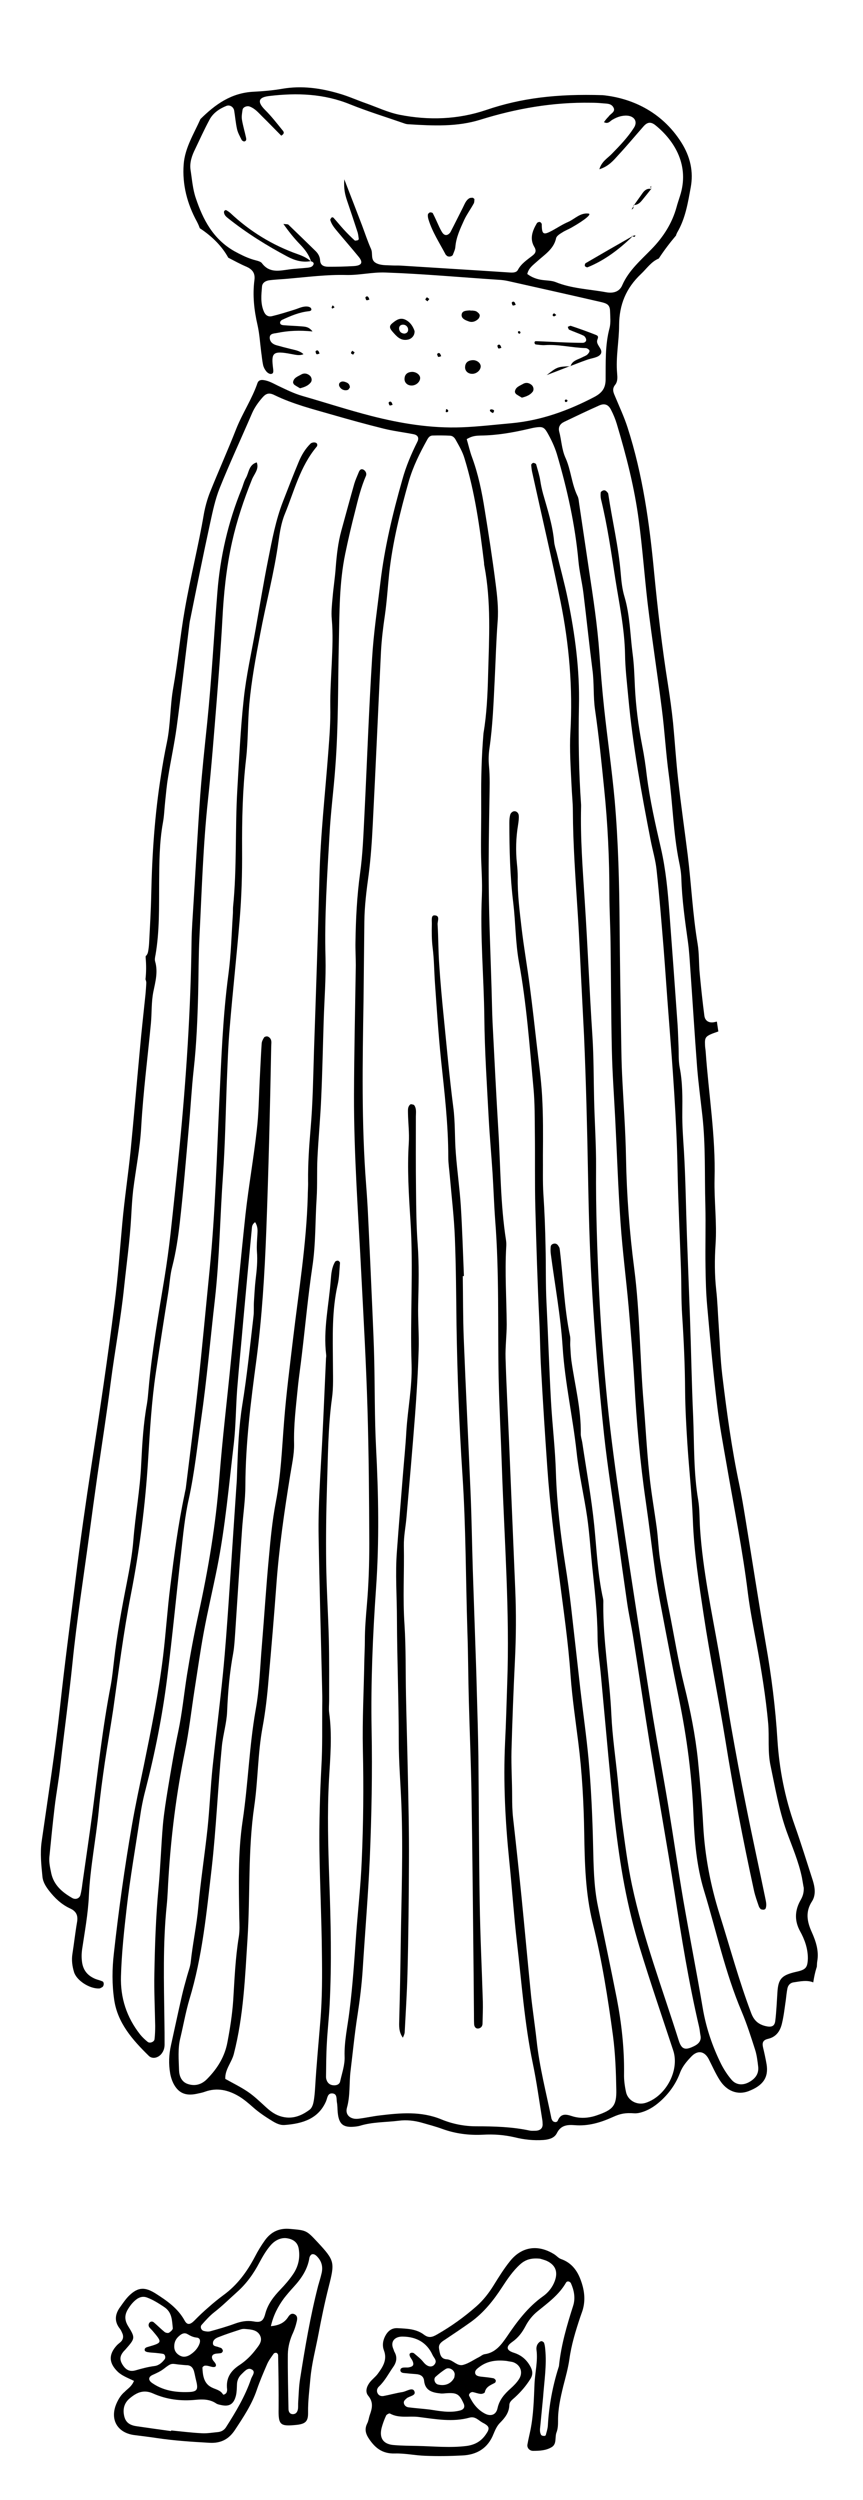 <svg version="1.1" id="Layer_1"
    xmlns="http://www.w3.org/2000/svg"
    xmlns:xlink="http://www.w3.org/1999/xlink" x="0px" y="0px" viewBox="0 0 52.44 151.82" style="enable-background:new 0 0 52.44 151.82;" xml:space="preserve">
    <g>
        <g>
            <path class="st3 color-main-fill" d="M8.14,144.59c-0.37-0.18-0.71-0.3-0.98-0.55c-0.55-0.53-0.58-1.05-0.05-1.62c0.07-0.07,0.15-0.13,0.22-0.19
                                                    c0.16-0.15,0.19-0.34,0.1-0.54c-0.04-0.09-0.08-0.18-0.14-0.26c-0.37-0.46-0.3-0.91,0.03-1.35c0.17-0.24,0.34-0.49,0.55-0.69
                                                    c0.53-0.5,0.94-0.51,1.58-0.11c0.69,0.44,1.36,0.9,1.77,1.65c0.16,0.29,0.34,0.25,0.6-0.01c0.27-0.28,0.56-0.55,0.85-0.8
                                                    c0.29-0.26,0.6-0.51,0.91-0.74c0.84-0.61,1.43-1.42,1.91-2.33c0.18-0.35,0.38-0.68,0.61-1c0.37-0.51,0.86-0.75,1.52-0.69
                                                    c0.99,0.09,0.99,0.07,1.68,0.81c1.05,1.13,1.05,1.22,0.67,2.72c-0.24,0.95-0.44,1.91-0.62,2.87c-0.17,0.9-0.41,1.78-0.49,2.7
                                                    c-0.06,0.68-0.15,1.36-0.14,2.05c0.01,0.53-0.15,0.69-0.68,0.75c-1.03,0.11-1.13,0.01-1.11-1c0.01-1.08-0.01-2.16-0.03-3.23
                                                    c0-0.05-0.05-0.13-0.1-0.14c-0.05-0.02-0.15,0.01-0.17,0.05c-0.15,0.21-0.31,0.42-0.41,0.66c-0.22,0.51-0.44,1.02-0.62,1.55
                                                    c-0.3,0.88-0.81,1.64-1.31,2.4c-0.37,0.57-0.85,0.84-1.56,0.8c-1.08-0.06-2.15-0.13-3.22-0.29c-0.45-0.07-0.91-0.12-1.36-0.18
                                                    c-1.03-0.14-1.49-0.96-1.07-1.92c0.12-0.27,0.27-0.52,0.5-0.71C7.76,145.06,8,144.94,8.14,144.59z M10.4,147.64
                                                    c0-0.01,0-0.02,0-0.04c0.62,0.06,1.24,0.14,1.86,0.17c0.32,0.02,0.65-0.04,0.98-0.07c0.21-0.02,0.38-0.12,0.49-0.29
                                                    c0.6-0.94,1.17-1.89,1.53-2.95c0.06-0.18,0.32-0.45,0-0.58c-0.22-0.1-0.41,0.14-0.58,0.3c-0.17,0.16-0.27,0.37-0.28,0.61
                                                    c-0.01,0.23-0.01,0.46-0.06,0.68c-0.13,0.54-0.41,0.71-0.94,0.58c-0.09-0.02-0.2-0.04-0.28-0.1c-0.38-0.25-0.8-0.25-1.23-0.21
                                                    c-0.9,0.09-1.78-0.02-2.6-0.39c-0.59-0.26-1.02-0.03-1.43,0.32c-0.32,0.28-0.41,0.65-0.31,1.07c0.1,0.43,0.41,0.56,0.79,0.61
                                                    C9.04,147.45,9.72,147.55,10.4,147.64z M17.37,135.92c-0.3-0.02-0.64,0.11-0.92,0.43c-0.28,0.32-0.49,0.69-0.69,1.06
                                                    c-0.35,0.67-0.78,1.27-1.35,1.78c-0.46,0.41-0.9,0.85-1.39,1.23c-0.28,0.22-0.52,0.49-0.76,0.76c-0.12,0.12-0.04,0.34,0.13,0.38
                                                    c0.12,0.03,0.26,0.05,0.38,0.02c0.5-0.14,1-0.28,1.49-0.46c0.38-0.14,0.75-0.21,1.15-0.14c0.43,0.08,0.59-0.01,0.71-0.47
                                                    c0.16-0.6,0.51-1.04,0.92-1.47c0.27-0.28,0.53-0.58,0.75-0.9c0.33-0.47,0.46-1.01,0.36-1.58
                                                    C18.09,136.2,17.84,135.97,17.37,135.92z M16.46,141.27c0.49-0.05,0.82-0.2,1.05-0.56c0.09-0.14,0.21-0.26,0.4-0.16
                                                    c0.18,0.1,0.16,0.28,0.12,0.44c-0.05,0.22-0.12,0.44-0.21,0.65c-0.2,0.42-0.32,0.87-0.33,1.33c-0.01,1.11,0.02,2.22,0.04,3.33
                                                    c0,0.17,0.09,0.33,0.3,0.31c0.19-0.02,0.26-0.18,0.28-0.35c0.01-0.13,0-0.26,0.01-0.39c0.03-0.46,0.04-0.92,0.11-1.37
                                                    c0.3-1.91,0.62-3.81,1.1-5.68c0.07-0.25,0.15-0.5,0.21-0.76c0.09-0.37,0.02-0.71-0.25-1c-0.09-0.1-0.2-0.19-0.33-0.16
                                                    c-0.07,0.02-0.15,0.14-0.16,0.22c-0.11,0.71-0.5,1.27-0.97,1.78c-0.2,0.22-0.39,0.44-0.57,0.67
                                                    C16.89,140.07,16.61,140.61,16.46,141.27z M9.44,142.89C9.44,142.9,9.44,142.9,9.44,142.89c-0.16-0.01-0.33-0.02-0.49-0.05
                                                    c-0.06-0.01-0.14-0.05-0.15-0.09c-0.04-0.11,0.04-0.18,0.14-0.21c0.94-0.27,0.94-0.27,0.33-0.99c-0.06-0.07-0.14-0.14-0.2-0.22
                                                    c-0.06-0.09-0.05-0.19,0.01-0.27c0.07-0.09,0.18-0.09,0.26-0.03c0.22,0.19,0.43,0.4,0.66,0.59c0.06,0.05,0.2,0.08,0.26,0.05
                                                    c0.1-0.06,0.25-0.19,0.24-0.28c-0.05-0.48-0.04-0.97-0.53-1.29c-0.33-0.22-0.66-0.43-1.03-0.57c-0.23-0.09-0.45-0.04-0.65,0.11
                                                    c-0.21,0.16-0.37,0.36-0.51,0.59c-0.21,0.34-0.22,0.65-0.01,1.01C8.24,142,8.22,142,7.6,142.71c-0.02,0.02-0.05,0.05-0.07,0.07
                                                    c-0.25,0.29-0.27,0.51-0.1,0.8c0.21,0.35,0.45,0.47,0.81,0.37c0.38-0.11,0.75-0.21,1.14-0.26c0.27-0.03,0.47-0.21,0.63-0.42
                                                    c0.07-0.1,0.02-0.3-0.1-0.32C9.76,142.92,9.6,142.91,9.44,142.89z M12.64,143.68c-0.01,0-0.11-0.03-0.21-0.01
                                                    c-0.05,0.01-0.13,0.08-0.13,0.12c0.02,0.46,0.08,0.94,0.53,1.18c0.25,0.14,0.55,0.16,0.72,0.44c0.03,0.05,0.18-0.03,0.22-0.12
                                                    c0.02-0.06,0.04-0.13,0.03-0.19c-0.08-0.66,0.2-1.11,0.75-1.47c0.38-0.25,0.71-0.57,0.99-0.94c0.2-0.26,0.44-0.53,0.25-0.88
                                                    c-0.18-0.32-0.53-0.34-0.86-0.37c-0.1-0.01-0.2-0.01-0.29,0.02c-0.46,0.15-0.93,0.3-1.38,0.48c-0.15,0.06-0.31,0.16-0.32,0.34
                                                    c-0.02,0.23,0.21,0.2,0.34,0.26c0.06,0.03,0.13,0.03,0.18,0.07c0.04,0.04,0.09,0.11,0.08,0.16c0,0.05-0.06,0.12-0.1,0.13
                                                    c-0.12,0.03-0.26,0.02-0.38,0.05c-0.18,0.05-0.23,0.19-0.13,0.37c0.05,0.08,0.13,0.15,0.17,0.23c0.05,0.1,0.02,0.2-0.1,0.2
                                                    C12.91,143.76,12.81,143.72,12.64,143.68z M10.8,143.59c-0.4-0.06-0.41-0.07-0.85,0.27c-0.21,0.16-0.44,0.26-0.68,0.37
                                                    c-0.27,0.12-0.27,0.33-0.01,0.5c0.64,0.44,1.37,0.56,2.13,0.54c0.59-0.01,0.67-0.13,0.53-0.69c-0.05-0.19-0.08-0.38-0.13-0.57
                                                    c-0.06-0.2-0.17-0.35-0.4-0.37C11.26,143.64,11.13,143.62,10.8,143.59z M10.59,142.44c-0.02,0.25,0.07,0.44,0.28,0.58
                                                    c0.21,0.14,0.42,0.13,0.64,0.01c0.28-0.17,0.51-0.4,0.62-0.72c0.06-0.18,0.01-0.34-0.19-0.35c-0.2-0.02-0.36-0.1-0.53-0.2
                                                    c-0.19-0.12-0.37-0.04-0.52,0.1C10.71,142.01,10.6,142.2,10.59,142.44z" />
            <path class="st3 color-main-fill" d="M33,145.59c-0.06,0.59-0.11,1.17-0.17,1.76c-0.02,0.16-0.04,0.32,0.03,0.48c0.03,0.07,0.07,0.09,0.15,0.1
                                                    c0.07,0.01,0.14,0.01,0.16-0.07c0.05-0.19,0.11-0.37,0.12-0.56c0.07-1.22,0.29-2.4,0.66-3.56c0.01-0.03,0.02-0.06,0.02-0.1
                                                    c0.13-1.24,0.48-2.43,0.86-3.62c0.14-0.45,0.06-0.91-0.13-1.34c-0.06-0.14-0.24-0.18-0.31-0.05c-0.42,0.73-1.08,1.21-1.72,1.73
                                                    c-0.3,0.24-0.56,0.56-0.74,0.91c-0.2,0.38-0.44,0.7-0.81,0.96c-0.4,0.28-0.35,0.51,0.1,0.65c0.47,0.15,0.79,0.43,1.02,0.86
                                                    c0.13,0.25,0.15,0.48-0.01,0.73c-0.26,0.42-0.58,0.79-0.94,1.12c-0.14,0.13-0.33,0.25-0.34,0.46c-0.01,0.46-0.26,0.78-0.57,1.09
                                                    c-0.18,0.18-0.29,0.43-0.39,0.67c-0.34,0.87-1.01,1.27-1.9,1.31c-0.75,0.04-1.5,0.05-2.25,0.02c-0.62-0.02-1.24-0.16-1.85-0.14
                                                    c-0.72,0.02-1.16-0.3-1.54-0.85c-0.23-0.33-0.32-0.62-0.13-0.99c0.07-0.14,0.09-0.31,0.14-0.47c0.15-0.41,0.25-0.79-0.08-1.19
                                                    c-0.21-0.25-0.1-0.57,0.09-0.82c0.14-0.18,0.33-0.32,0.47-0.5c0.31-0.42,0.61-0.86,0.39-1.44c-0.11-0.29-0.07-0.58,0.07-0.86
                                                    c0.16-0.31,0.4-0.52,0.78-0.49c0.56,0.03,1.12,0.04,1.59,0.4c0.28,0.21,0.5,0.15,0.79-0.02c0.86-0.49,1.65-1.06,2.39-1.71
                                                    c0.42-0.37,0.76-0.81,1.05-1.28c0.31-0.5,0.62-1,0.99-1.46c0.72-0.9,1.72-1.03,2.7-0.41c0.14,0.09,0.25,0.23,0.4,0.28
                                                    c0.6,0.21,0.96,0.65,1.18,1.23c0.24,0.63,0.33,1.26,0.12,1.92c-0.04,0.12-0.09,0.25-0.13,0.37c-0.28,0.84-0.54,1.68-0.66,2.56
                                                    c-0.08,0.55-0.23,1.09-0.37,1.63c-0.17,0.7-0.33,1.4-0.32,2.13c0,0.23-0.01,0.47-0.09,0.68c-0.12,0.3,0.03,0.7-0.29,0.9
                                                    c-0.34,0.21-0.74,0.23-1.14,0.23c-0.21,0-0.38-0.18-0.34-0.39c0.05-0.29,0.12-0.57,0.18-0.86c0.19-0.94,0.21-1.89,0.25-2.83
                                                    c0.03-0.68,0.21-1.36,0.12-2.05c-0.02-0.16,0.02-0.33,0.15-0.45c0.04-0.04,0.11-0.09,0.16-0.08c0.05,0,0.13,0.06,0.15,0.1
                                                    c0.04,0.12,0.06,0.25,0.07,0.38C33.23,143.64,33.07,144.61,33,145.59z M32.82,137.17c-0.56-0.06-0.91,0.07-1.22,0.35
                                                    c-0.44,0.4-0.77,0.89-1.09,1.38c-0.52,0.8-1.11,1.54-1.88,2.1c-0.53,0.38-1.07,0.74-1.61,1.1c-0.2,0.13-0.39,0.26-0.34,0.54
                                                    c0.05,0.29,0.08,0.62,0.47,0.64c0.37,0.02,0.62,0.44,0.99,0.34c0.34-0.09,0.64-0.31,0.96-0.47c0.12-0.06,0.22-0.16,0.35-0.18
                                                    c0.65-0.09,1-0.56,1.34-1.05c0.62-0.92,1.28-1.81,2.21-2.47c0.31-0.22,0.57-0.54,0.71-0.92c0.2-0.55,0.06-0.96-0.47-1.22
                                                    C33.06,137.23,32.87,137.19,32.82,137.17z M25.34,148.54c1.01,0.02,2.02,0.13,3.03,0c0.49-0.07,0.86-0.28,1.14-0.68
                                                    c0.27-0.38,0.25-0.51-0.18-0.73c-0.25-0.13-0.44-0.4-0.79-0.31c-1.04,0.29-2.08,0.09-3.12-0.04c-0.57-0.07-1.18,0.1-1.73-0.21
                                                    c-0.04-0.02-0.2,0.06-0.23,0.13c-0.11,0.24-0.2,0.48-0.27,0.74c-0.16,0.64,0.11,1.01,0.77,1.05
                                                    C24.43,148.53,24.88,148.53,25.34,148.54z M26.1,146.33c0.61,0.09,1.23,0.22,1.85,0.06c0.24-0.06,0.32-0.22,0.22-0.43
                                                    c-0.26-0.57-0.41-0.66-1.04-0.62c-0.13,0.01-0.26,0.03-0.39,0.01c-0.48-0.05-0.91-0.17-0.97-0.77c-0.03-0.27-0.22-0.38-0.48-0.4
                                                    c-0.26-0.02-0.52-0.04-0.78-0.07c-0.1-0.01-0.2-0.08-0.18-0.19c0.01-0.1,0.12-0.14,0.22-0.14c0.1-0.01,0.2,0.01,0.29-0.01
                                                    c0.27-0.05,0.33-0.15,0.23-0.39c-0.04-0.09-0.11-0.17-0.15-0.25c-0.04-0.09-0.07-0.2,0.05-0.24c0.05-0.02,0.14-0.01,0.18,0.02
                                                    c0.2,0.17,0.41,0.33,0.57,0.53c0.27,0.34,0.53,0.32,0.66,0.18c0.23-0.25-0.02-0.42-0.1-0.61c-0.35-0.76-0.99-1.1-1.81-1.11
                                                    c-0.46-0.01-0.77,0.28-0.57,0.75c0.03,0.06,0.04,0.13,0.07,0.18c0.19,0.33,0.12,0.64-0.08,0.92c-0.28,0.4-0.5,0.84-0.86,1.18
                                                    c-0.12,0.11-0.17,0.28-0.07,0.44c0.08,0.13,0.22,0.16,0.34,0.14c0.38-0.07,0.76-0.18,1.15-0.24c0.25-0.04,0.6-0.3,0.72-0.07
                                                    c0.15,0.3-0.3,0.3-0.47,0.46c-0.1,0.09-0.2,0.17-0.15,0.32c0.04,0.13,0.16,0.21,0.3,0.22C25.25,146.25,25.68,146.28,26.1,146.33z
                                                     M30.79,143.38c-0.61-0.07-1.18-0.01-1.68,0.38c-0.13,0.1-0.28,0.21-0.23,0.39c0.04,0.13,0.19,0.16,0.32,0.18
                                                    c0.26,0.03,0.52,0.05,0.78,0.1c0.05,0.01,0.12,0.07,0.14,0.12c0.02,0.04-0.01,0.14-0.05,0.16c-0.26,0.14-0.54,0.23-0.61,0.57
                                                    c-0.01,0.05-0.16,0.11-0.25,0.1c-0.16-0.01-0.32-0.08-0.48-0.11c-0.13-0.02-0.27,0.13-0.22,0.23c0.21,0.45,0.5,0.84,0.96,1.08
                                                    c0.35,0.18,0.67,0.08,0.76-0.32c0.11-0.52,0.42-0.87,0.79-1.2c0.19-0.17,0.38-0.36,0.52-0.58c0.26-0.41,0.09-0.87-0.37-1.03
                                                    C31.05,143.42,30.92,143.41,30.79,143.38z M27.63,144.21c0.01-0.27-0.33-0.48-0.55-0.34c-0.22,0.14-0.42,0.3-0.61,0.47
                                                    c-0.15,0.13-0.05,0.42,0.14,0.47c0.42,0.11,0.8-0.04,0.99-0.41C27.62,144.34,27.62,144.27,27.63,144.21z" />
        </g>
        <g>
            <path class="st6 color-main-fill" d="M34.67,22.24c0.1-0.35,0.45-0.4,0.73-0.55c0.09-0.05,0.2-0.08,0.28-0.15c0.07-0.06,0.15-0.17,0.14-0.24
                                                    c-0.01-0.07-0.15-0.16-0.23-0.16c-0.83-0.02-1.65-0.24-2.49-0.18c-0.18,0.01-0.36-0.02-0.54-0.04c-0.03,0-0.06-0.04-0.07-0.06
                                                    c-0.03-0.07,0-0.15,0.09-0.14c0.62,0.02,1.23,0.06,1.85,0.08c0.33,0.01,0.65,0.02,0.98,0.02c0.1,0,0.22-0.07,0.21-0.19
                                                    c-0.01-0.09-0.08-0.2-0.15-0.24c-0.29-0.14-0.6-0.24-0.89-0.37c-0.04-0.02-0.05-0.11-0.08-0.17c0.06-0.02,0.14-0.08,0.19-0.06
                                                    c0.51,0.17,1.02,0.35,1.52,0.55c0.24,0.09,0.07,0.24,0.07,0.39c-0.01,0.28,0.44,0.55,0.18,0.82c-0.17,0.18-0.52,0.2-0.79,0.3
                                                    c-0.34,0.12-0.67,0.25-1.01,0.38L34.67,22.24z" />
            <path class="st6 color-main-fill" d="M25.19,20.1c0.02,0.28-0.18,0.47-0.38,0.52c-0.48,0.11-0.72-0.21-0.97-0.49c-0.19-0.22-0.19-0.35,0.01-0.51
                                                    c0.22-0.18,0.46-0.35,0.77-0.21C24.96,19.57,25.11,19.87,25.19,20.1z M24.56,20.26c0.17-0.01,0.25-0.12,0.24-0.26
                                                    c-0.01-0.14-0.12-0.26-0.26-0.28c-0.15-0.02-0.28,0.05-0.29,0.21C24.25,20.11,24.35,20.24,24.56,20.26z" />
            <path class="st6 color-main-fill" d="M18.23,23.58c-0.11-0.07-0.23-0.13-0.34-0.21c-0.05-0.04-0.09-0.12-0.08-0.17c0.04-0.27,0.3-0.34,0.5-0.46
                                                    c0.16-0.09,0.34-0.07,0.49,0.05c0.15,0.11,0.18,0.32,0.08,0.44C18.73,23.42,18.51,23.51,18.23,23.58z" />
            <path class="st6 color-main-fill" d="M31.71,24.15c-0.11-0.07-0.23-0.13-0.34-0.21c-0.05-0.04-0.09-0.12-0.08-0.17c0.04-0.27,0.3-0.34,0.5-0.46
                                                    c0.16-0.09,0.34-0.07,0.49,0.05c0.15,0.11,0.18,0.32,0.08,0.44C32.21,23.99,31.99,24.08,31.71,24.15z" />
            <path class="st6 color-main-fill" d="M29.21,22.23c0.01,0.22-0.2,0.44-0.46,0.47c-0.28,0.03-0.5-0.15-0.49-0.41c0.01-0.23,0.14-0.38,0.39-0.41
                                                    C28.92,21.83,29.19,22.01,29.21,22.23z" />
            <path class="st6 color-main-fill" d="M25.53,22.94c0.01,0.22-0.2,0.44-0.46,0.47c-0.28,0.03-0.5-0.15-0.49-0.41c0.01-0.23,0.14-0.38,0.39-0.41
                                                    C25.24,22.55,25.51,22.73,25.53,22.94z" />
            <path class="st6 color-main-fill" d="M28.7,18.86c0.06,0.01,0.18,0.01,0.26,0.06c0.08,0.05,0.18,0.14,0.19,0.22c0.01,0.08-0.04,0.19-0.11,0.25
                                                    c-0.16,0.14-0.36,0.21-0.58,0.12c-0.2-0.07-0.43-0.17-0.41-0.4c0.03-0.25,0.28-0.24,0.49-0.26C28.59,18.86,28.62,18.87,28.7,18.86
                                                    z" />
            <path class="st6 color-main-fill" d="M34.64,22.23c-0.43,0.17-0.87,0.34-1.42,0.55c0.64-0.5,0.65-0.51,1.45-0.54
                                                    C34.67,22.24,34.64,22.23,34.64,22.23z" />
            <path class="st6 color-main-fill" d="M21.26,23.53c-0.04,0.05-0.07,0.13-0.13,0.15c-0.21,0.07-0.44-0.04-0.52-0.25c-0.02-0.05-0.01-0.14,0.03-0.18
                                                    c0.11-0.12,0.26-0.09,0.4-0.03C21.18,23.27,21.26,23.38,21.26,23.53z" />
            <path class="st6 color-main-fill" d="M26.09,18.16c-0.04,0.05-0.08,0.09-0.11,0.14c-0.05-0.04-0.12-0.07-0.13-0.11c-0.01-0.04,0.06-0.09,0.09-0.14
                                                    C25.99,18.09,26.04,18.12,26.09,18.16z" />
            <path class="st6 color-main-fill" d="M23.61,24.46c0.04-0.07,0.11-0.1,0.17-0.04c0.04,0.04,0.05,0.11,0.08,0.16c-0.06,0.02-0.14,0.06-0.18,0.04
                                                    C23.64,24.6,23.63,24.51,23.61,24.46z" />
            <path class="st6 color-main-fill" d="M22.2,18.07c0.04-0.07,0.11-0.1,0.17-0.04c0.04,0.04,0.05,0.11,0.08,0.16c-0.06,0.02-0.14,0.06-0.18,0.04
                                                    C22.23,18.21,22.22,18.13,22.2,18.07z" />
            <path class="st6 color-main-fill" d="M31.09,18.39c0.04-0.07,0.11-0.1,0.17-0.04c0.04,0.04,0.05,0.11,0.08,0.16c-0.06,0.02-0.14,0.06-0.18,0.04
                                                    C31.12,18.53,31.12,18.45,31.09,18.39z" />
            <path class="st6 color-main-fill" d="M30.22,21c0.04-0.07,0.11-0.1,0.17-0.04c0.04,0.04,0.05,0.11,0.08,0.16c-0.06,0.02-0.14,0.06-0.18,0.04
                                                    C30.25,21.14,30.24,21.05,30.22,21z" />
            <path class="st6 color-main-fill" d="M26.56,21.51c0.04-0.07,0.11-0.1,0.17-0.04c0.04,0.04,0.05,0.11,0.08,0.16c-0.06,0.02-0.14,0.06-0.18,0.04
                                                    C26.59,21.65,26.58,21.56,26.56,21.51z" />
            <path class="st6 color-main-fill" d="M19.17,21.35c0.04-0.07,0.11-0.1,0.17-0.04c0.04,0.04,0.05,0.11,0.08,0.16c-0.06,0.02-0.14,0.06-0.18,0.04
                                                    C19.2,21.49,19.19,21.41,19.17,21.35z" />
            <path class="st6 color-main-fill" d="M21.55,21.4c-0.03,0.05-0.06,0.09-0.09,0.14c-0.05-0.03-0.12-0.05-0.13-0.09c-0.01-0.04,0.04-0.1,0.07-0.15
                                                    C21.45,21.33,21.5,21.36,21.55,21.4z" />
            <path class="st6 color-main-fill" d="M31.63,20.17c-0.01,0.03-0.01,0.07-0.04,0.09c-0.02,0.01-0.07,0-0.09-0.02c-0.05-0.08-0.03-0.13,0.05-0.13
                                                    C31.58,20.1,31.6,20.15,31.63,20.17z" />
            <path class="st6 color-main-fill" d="M34.36,24.42c-0.01-0.02-0.04-0.05-0.04-0.07c0-0.07,0.04-0.1,0.11-0.08c0.07,0.03,0.07,0.09,0.01,0.13
                                                    C34.42,24.42,34.39,24.41,34.36,24.42z" />
            <path class="st6 color-main-fill" d="M27.08,25.01c0.01-0.06,0.02-0.11,0.03-0.17c0.03,0.01,0.07,0.02,0.09,0.04c0.06,0.06,0.05,0.12-0.03,0.15
                                                    C27.15,25.05,27.11,25.02,27.08,25.01z" />
            <path class="st6 color-main-fill" d="M33.8,19.13c-0.04,0.03-0.09,0.08-0.13,0.08c-0.08,0-0.11-0.06-0.07-0.13c0.01-0.02,0.06-0.05,0.08-0.05
                                                    C33.72,19.06,33.76,19.09,33.8,19.13z" />
            <path class="st6 color-main-fill" d="M29.96,25.09c-0.05-0.03-0.12-0.05-0.16-0.1c-0.06-0.07-0.03-0.13,0.06-0.13c0.06,0,0.14,0.03,0.16,0.07
                                                    C30.04,24.97,29.98,25.04,29.96,25.09z" />
            <path class="st6 color-main-fill" d="M20.22,18.54c0.04,0.04,0.07,0.08,0.11,0.12c-0.04,0.03-0.09,0.06-0.13,0.08c-0.01,0-0.06-0.05-0.05-0.06
                                                    C20.16,18.62,20.2,18.58,20.22,18.54z" />
            <g>
                <path class="st6 color-main-fill" d="M49.66,119.11c0.11-0.63-0.08-1.21-0.34-1.79c-0.28-0.62-0.39-1.22,0.02-1.85c0.25-0.39,0.18-0.86,0.04-1.3
                                                        c-0.36-1.11-0.7-2.22-1.09-3.32c-0.6-1.69-0.94-3.43-1.05-5.2c-0.12-1.94-0.36-3.86-0.7-5.78c-0.44-2.55-0.83-5.11-1.25-7.67
                                                        c-0.11-0.67-0.22-1.35-0.36-2.01c-0.47-2.21-0.77-4.44-1.04-6.67c-0.12-1.01-0.15-2.04-0.22-3.05c-0.05-0.71-0.07-1.43-0.15-2.14
                                                        c-0.1-0.92-0.1-1.84-0.04-2.75c0.09-1.33-0.09-2.65-0.06-3.98c0.07-2.6-0.36-5.16-0.54-7.74c-0.01-0.14-0.04-0.27-0.04-0.41
                                                        c-0.02-0.43,0.03-0.51,0.47-0.69c0.11-0.04,0.23-0.08,0.34-0.12c-0.03-0.2-0.06-0.4-0.09-0.6c-0.04,0.01-0.08,0.02-0.13,0.03
                                                        c-0.33,0.08-0.59-0.06-0.63-0.39c-0.11-0.84-0.2-1.69-0.28-2.54c-0.06-0.61-0.03-1.23-0.13-1.83c-0.3-1.79-0.38-3.59-0.6-5.38
                                                        c-0.19-1.52-0.41-3.04-0.58-4.56c-0.13-1.15-0.2-2.31-0.31-3.46c-0.08-0.78-0.19-1.56-0.31-2.33c-0.36-2.26-0.62-4.52-0.84-6.79
                                                        c-0.28-2.98-0.69-5.96-1.62-8.84c-0.2-0.62-0.48-1.22-0.73-1.82c-0.11-0.26-0.24-0.49-0.02-0.76c0.16-0.2,0.14-0.46,0.12-0.69
                                                        c-0.09-0.99,0.12-1.97,0.12-2.94c0.01-1.24,0.42-2.24,1.33-3.1c0.35-0.33,0.62-0.75,1.08-0.94c0.32-0.49,0.67-0.95,1.05-1.4
                                                        c0.01-0.06,0.04-0.12,0.07-0.18c0.5-0.85,0.65-1.8,0.82-2.73c0.18-0.96-0.02-1.87-0.57-2.74c-1.21-1.91-3.08-2.7-4.77-2.87
                                                        c-2.81-0.09-4.98,0.18-7.09,0.9c-1.71,0.58-3.49,0.64-5.26,0.29c-0.7-0.14-1.37-0.46-2.05-0.7c-0.54-0.19-1.07-0.43-1.63-0.59
                                                        c-1.12-0.33-2.26-0.49-3.44-0.29c-0.57,0.1-1.15,0.15-1.73,0.18c-1.38,0.06-2.36,0.78-3.25,1.66c-0.4,0.9-0.95,1.76-1.02,2.76
                                                        c-0.09,1.21,0.21,2.38,0.8,3.46c0.09,0.17,0.14,0.3,0.18,0.41c0.79,0.52,1.37,1.13,1.73,1.79c0.37,0.19,0.73,0.39,1.11,0.55
                                                        c0.4,0.18,0.53,0.43,0.48,0.81c-0.12,0.92-0.02,1.83,0.19,2.74c0.12,0.53,0.15,1.08,0.22,1.62c0.04,0.27,0.06,0.54,0.12,0.81
                                                        c0.03,0.13,0.1,0.26,0.18,0.36c0.06,0.08,0.17,0.16,0.26,0.17c0.21,0.01,0.18-0.17,0.17-0.29c-0.13-1-0.05-1.14,1.1-0.92
                                                        c0.24,0.04,0.49,0.12,0.74,0.01c-0.22-0.21-0.51-0.25-0.79-0.32c-0.28-0.07-0.56-0.14-0.84-0.22c-0.23-0.06-0.4-0.2-0.42-0.43
                                                        c-0.02-0.29,0.24-0.28,0.45-0.32c0.68-0.14,1.37-0.17,2.15-0.09c-0.23-0.3-0.46-0.29-0.67-0.31c-0.36-0.03-0.73-0.04-1.09-0.07
                                                        c-0.11-0.01-0.22-0.04-0.21-0.17c0-0.05,0.06-0.12,0.11-0.15c0.52-0.24,1.05-0.47,1.64-0.53c0.12-0.01,0.2-0.08,0.12-0.19
                                                        c-0.03-0.05-0.12-0.08-0.18-0.09c-0.31-0.04-0.56,0.11-0.83,0.19c-0.45,0.14-0.89,0.28-1.35,0.39c-0.25,0.06-0.41-0.07-0.5-0.29
                                                        c-0.21-0.49-0.15-1.01-0.11-1.51c0.02-0.23,0.22-0.35,0.45-0.38c0.39-0.05,0.79-0.06,1.19-0.1c1.16-0.1,2.31-0.25,3.47-0.22
                                                        c0.8,0.02,1.58-0.18,2.39-0.15c2.29,0.08,4.57,0.29,6.86,0.44c0.22,0.01,0.44,0.04,0.65,0.09c1.88,0.42,3.75,0.84,5.62,1.27
                                                        c0.39,0.09,0.51,0.21,0.52,0.55c0.01,0.34,0.05,0.7-0.03,1.02c-0.28,1.04-0.23,2.1-0.24,3.15c-0.01,0.53-0.24,0.8-0.69,1.04
                                                        c-1.57,0.82-3.21,1.42-5.01,1.59c-1.01,0.09-2.02,0.21-3.04,0.25c-1.87,0.07-3.7-0.23-5.5-0.69c-1.4-0.36-2.78-0.81-4.17-1.21
                                                        c-0.53-0.15-1-0.39-1.49-0.62c-0.29-0.14-0.57-0.31-0.9-0.35c-0.16-0.02-0.29,0.02-0.35,0.17c-0.33,0.97-0.91,1.83-1.29,2.78
                                                        c-0.51,1.3-1.09,2.59-1.61,3.89c-0.16,0.41-0.28,0.85-0.36,1.28c-0.33,1.95-0.82,3.86-1.16,5.81c-0.28,1.58-0.42,3.17-0.7,4.74
                                                        c-0.2,1.1-0.16,2.24-0.39,3.34c-0.14,0.67-0.26,1.34-0.36,2.01c-0.38,2.39-0.54,4.8-0.59,7.22c-0.02,0.99-0.08,1.97-0.13,2.96
                                                        c-0.01,0.17-0.03,0.34-0.06,0.51c-0.02,0.11-0.07,0.21-0.15,0.28c0,0.03,0,0.06,0,0.09c0.04,0.44,0.04,0.87-0.01,1.31
                                                        c0.02,0.07,0.05,0.13,0.05,0.21c-0.01,0.24-0.03,0.48-0.05,0.71c-0.12,1.15-0.25,2.3-0.35,3.45c-0.19,2.03-0.36,4.07-0.56,6.1
                                                        c-0.15,1.46-0.37,2.91-0.5,4.36c-0.15,1.62-0.26,3.25-0.47,4.87c-0.41,3.28-0.9,6.54-1.4,9.8c-0.35,2.29-0.68,4.58-0.96,6.87
                                                        c-0.32,2.6-0.67,5.2-0.95,7.8c-0.3,2.74-0.73,5.47-1.12,8.2c-0.1,0.72-0.02,1.43,0.05,2.14c0.03,0.31,0.2,0.58,0.39,0.83
                                                        c0.35,0.45,0.75,0.84,1.29,1.09c0.4,0.18,0.49,0.46,0.42,0.84c-0.11,0.64-0.18,1.28-0.28,1.92c-0.06,0.38-0.01,0.75,0.1,1.11
                                                        c0.16,0.51,0.94,1.01,1.52,0.99c0.07,0,0.13-0.05,0.19-0.08c0.11-0.06,0.13-0.3,0.02-0.35c-0.13-0.06-0.27-0.09-0.41-0.14
                                                        c-0.47-0.19-0.75-0.5-0.83-1c-0.04-0.27-0.04-0.53,0-0.81c0.16-1.08,0.36-2.15,0.41-3.24c0.08-1.74,0.43-3.44,0.6-5.17
                                                        c0.09-0.98,0.23-1.96,0.37-2.94c0.16-1.08,0.35-2.15,0.51-3.22c0.33-2.32,0.62-4.65,1.07-6.96c0.53-2.71,0.88-5.44,1.05-8.2
                                                        c0.11-1.77,0.21-3.54,0.47-5.29c0.24-1.61,0.49-3.23,0.75-4.84c0.09-0.54,0.11-1.09,0.25-1.61c0.22-0.86,0.35-1.74,0.45-2.61
                                                        c0.22-1.93,0.38-3.86,0.55-5.79c0.11-1.19,0.17-2.38,0.3-3.56c0.17-1.52,0.23-3.05,0.27-4.58c0.03-1.16,0.02-2.31,0.08-3.47
                                                        c0.14-2.78,0.22-5.57,0.52-8.35c0.21-1.96,0.36-3.93,0.52-5.89c0.13-1.66,0.26-3.33,0.35-4.99c0.08-1.6,0.24-3.18,0.59-4.75
                                                        c0.29-1.3,0.71-2.56,1.21-3.8c0.13-0.33,0.45-0.63,0.29-1.04c-0.49,0.15-0.47,0.62-0.66,0.95c-0.12,0.21-0.17,0.45-0.26,0.67
                                                        c-0.82,2.01-1.3,4.11-1.47,6.25c-0.21,2.64-0.35,5.29-0.62,7.94c-0.15,1.45-0.31,2.91-0.42,4.37c-0.16,2.24-0.28,4.48-0.42,6.73
                                                        c-0.04,0.71-0.1,1.43-0.11,2.14c-0.05,4.22-0.33,8.43-0.74,12.63c-0.17,1.73-0.35,3.45-0.54,5.18c-0.1,0.88-0.22,1.76-0.36,2.63
                                                        c-0.37,2.25-0.77,4.5-0.97,6.77c-0.03,0.31-0.05,0.61-0.1,0.91c-0.22,1.21-0.29,2.44-0.35,3.66c-0.07,1.57-0.36,3.11-0.48,4.67
                                                        c-0.07,0.85-0.23,1.69-0.39,2.52c-0.31,1.57-0.6,3.14-0.78,4.73c-0.06,0.51-0.11,1.02-0.2,1.52c-0.5,2.58-0.78,5.18-1.12,7.78
                                                        c-0.19,1.42-0.4,2.83-0.6,4.24c-0.03,0.24-0.06,0.47-0.12,0.7c-0.05,0.22-0.3,0.32-0.51,0.19c-0.61-0.35-1.1-0.78-1.26-1.47
                                                        c-0.07-0.34-0.15-0.67-0.12-1.01c0.1-1.01,0.2-2.03,0.32-3.04c0.1-0.84,0.26-1.68,0.35-2.53c0.23-2.06,0.52-4.12,0.73-6.18
                                                        c0.26-2.6,0.67-5.19,1.02-7.79c0.16-1.21,0.33-2.43,0.5-3.64c0.27-1.89,0.57-3.77,0.81-5.66c0.25-1.92,0.61-3.83,0.81-5.76
                                                        c0.15-1.42,0.35-2.84,0.43-4.26c0.03-0.54,0.06-1.09,0.12-1.63c0.16-1.28,0.42-2.56,0.49-3.84c0.12-2.11,0.39-4.2,0.59-6.3
                                                        c0.06-0.64,0.02-1.29,0.15-1.93c0.12-0.59,0.29-1.19,0.11-1.82c-0.04-0.12-0.01-0.27,0.02-0.41c0.25-1.45,0.21-2.91,0.22-4.37
                                                        c0.01-1.22,0.01-2.45,0.23-3.66c0.08-0.43,0.09-0.88,0.14-1.32c0.05-0.47,0.09-0.95,0.17-1.42c0.16-1.01,0.38-2.01,0.52-3.02
                                                        c0.27-1.99,0.49-3.98,0.74-5.98c0.03-0.2,0.04-0.41,0.09-0.61c0.39-1.93,0.78-3.87,1.2-5.8c0.16-0.73,0.31-1.47,0.59-2.17
                                                        c0.61-1.52,1.31-3.02,1.96-4.53c0.15-0.35,0.37-0.66,0.62-0.95c0.24-0.28,0.42-0.33,0.76-0.16c1.11,0.54,2.3,0.84,3.48,1.18
                                                        c1.04,0.3,2.09,0.59,3.14,0.85c0.6,0.15,1.21,0.22,1.82,0.34c0.26,0.05,0.35,0.22,0.23,0.46c-0.37,0.74-0.69,1.49-0.91,2.29
                                                        c-0.59,2.07-1.09,4.16-1.34,6.29c-0.18,1.52-0.41,3.04-0.5,4.57c-0.2,3.19-0.31,6.39-0.47,9.59c-0.06,1.16-0.1,2.32-0.26,3.46
                                                        c-0.19,1.39-0.26,2.78-0.28,4.17c-0.01,0.48,0.02,0.95,0.02,1.43c-0.04,2.62-0.1,5.24-0.11,7.86c-0.01,3.67,0.27,7.34,0.45,11.01
                                                        c0.14,2.69,0.29,5.37,0.37,8.06c0.08,2.72,0.1,5.44,0.11,8.17c0,1.26-0.04,2.52-0.15,3.77c-0.06,0.71-0.12,1.42-0.12,2.14
                                                        c0,0.37-0.02,0.75-0.03,1.12c-0.03,1.84-0.13,3.67-0.09,5.51c0.05,2.25,0.03,4.49-0.07,6.74c-0.06,1.49-0.23,2.98-0.34,4.48
                                                        c-0.11,1.56-0.21,3.12-0.41,4.68c-0.11,0.91-0.32,1.81-0.29,2.73c0.02,0.5-0.16,1-0.27,1.5c-0.03,0.15-0.16,0.23-0.32,0.24
                                                        c-0.19,0.01-0.36-0.05-0.46-0.22c-0.05-0.09-0.08-0.19-0.08-0.29c0.01-0.68,0.01-1.36,0.05-2.04c0.04-0.78,0.13-1.56,0.17-2.34
                                                        c0.13-2.52,0.07-5.03-0.02-7.55c-0.07-2.04-0.13-4.08-0.02-6.12c0.08-1.36,0.2-2.72,0.01-4.08c-0.03-0.23,0-0.48,0-0.71
                                                        c0-1.26,0.01-2.52-0.02-3.78c-0.04-1.53-0.14-3.06-0.16-4.59c-0.02-1.56,0-3.13,0.05-4.69c0.06-1.77,0.06-3.54,0.3-5.3
                                                        c0.1-0.7,0.06-1.42,0.06-2.14c-0.01-1.6-0.07-3.2,0.29-4.78c0.1-0.43,0.1-0.88,0.14-1.32c0-0.04-0.07-0.12-0.12-0.13
                                                        c-0.05-0.01-0.15,0.02-0.18,0.07c-0.2,0.34-0.23,0.71-0.26,1.08c-0.11,1.52-0.47,3.03-0.28,4.57c0.01,0.07,0,0.14-0.01,0.2
                                                        c-0.08,1.73-0.15,3.47-0.24,5.2c-0.1,1.87-0.24,3.74-0.21,5.61c0.05,3.03,0.14,6.06,0.21,9.09c0.01,0.41,0.02,0.82,0.01,1.22
                                                        c-0.01,1.23,0.02,2.45-0.05,3.67c-0.09,1.7-0.14,3.4-0.12,5.1c0.03,2.08,0.13,4.15,0.15,6.23c0.02,1.36,0.02,2.73-0.09,4.08
                                                        c-0.11,1.36-0.24,2.71-0.32,4.07c-0.02,0.31-0.04,0.61-0.1,0.91c-0.03,0.16-0.1,0.35-0.22,0.45c-0.53,0.4-1.12,0.63-1.82,0.4
                                                        c-0.36-0.12-0.63-0.34-0.89-0.58c-0.34-0.31-0.67-0.63-1.05-0.89c-0.44-0.3-0.92-0.53-1.38-0.79c-0.03-0.57,0.39-1,0.52-1.52
                                                        c0.59-2.3,0.68-4.65,0.83-6.99c0.17-2.68,0.02-5.38,0.41-8.05c0.23-1.58,0.21-3.19,0.5-4.77c0.18-0.97,0.29-1.95,0.37-2.94
                                                        c0.17-1.9,0.33-3.79,0.47-5.69c0.16-2.24,0.48-4.46,0.84-6.68c0.1-0.64,0.25-1.27,0.24-1.92c-0.03-1.13,0.11-2.24,0.22-3.36
                                                        c0.07-0.71,0.18-1.42,0.26-2.13c0.21-1.76,0.37-3.52,0.63-5.27c0.21-1.39,0.17-2.78,0.26-4.17c0.05-0.81,0.01-1.63,0.05-2.45
                                                        c0.06-1.22,0.18-2.44,0.23-3.67c0.07-1.56,0.1-3.13,0.15-4.69c0.04-1.26,0.14-2.52,0.11-3.78c-0.07-2.49,0.1-4.97,0.24-7.44
                                                        c0.07-1.36,0.25-2.71,0.35-4.07c0.2-2.55,0.16-5.1,0.22-7.65c0.04-1.8,0.02-3.61,0.39-5.39c0.18-0.87,0.38-1.73,0.6-2.58
                                                        c0.18-0.73,0.36-1.46,0.66-2.15c0.05-0.12-0.01-0.28-0.14-0.36c-0.18-0.1-0.26,0.04-0.31,0.17c-0.09,0.22-0.19,0.44-0.26,0.67
                                                        c-0.27,0.95-0.53,1.91-0.79,2.86c-0.2,0.73-0.28,1.47-0.34,2.22c-0.04,0.61-0.14,1.22-0.19,1.83c-0.04,0.44-0.09,0.89-0.05,1.32
                                                        c0.08,0.89,0.04,1.77,0,2.65c-0.04,0.88-0.1,1.77-0.09,2.65c0.02,0.92-0.05,1.84-0.12,2.75c-0.19,2.54-0.48,5.08-0.54,7.63
                                                        c-0.09,3.5-0.21,7.01-0.33,10.51c-0.05,1.6-0.07,3.2-0.21,4.79c-0.09,1.05-0.16,2.1-0.15,3.16c0.01,0.31-0.02,0.61-0.02,0.92
                                                        c-0.08,2.9-0.55,5.75-0.89,8.62c-0.2,1.69-0.42,3.38-0.55,5.07c-0.13,1.63-0.19,3.26-0.5,4.87c-0.21,1.1-0.32,2.22-0.42,3.34
                                                        c-0.17,1.8-0.28,3.59-0.43,5.39c-0.11,1.29-0.14,2.59-0.37,3.86c-0.4,2.25-0.46,4.53-0.8,6.79c-0.29,1.95-0.23,3.94-0.2,5.91
                                                        c0.01,0.37,0.03,0.75-0.03,1.12c-0.21,1.28-0.26,2.57-0.34,3.86c-0.06,0.85-0.19,1.69-0.35,2.53c-0.16,0.87-0.6,1.59-1.23,2.23
                                                        c-0.33,0.34-0.73,0.46-1.18,0.31c-0.39-0.13-0.52-0.5-0.53-0.83c-0.02-0.64-0.08-1.31,0.07-1.93c0.19-0.79,0.33-1.6,0.56-2.38
                                                        c0.79-2.6,1.04-5.28,1.35-7.94c0.28-2.46,0.38-4.95,0.62-7.42c0.07-0.71,0.29-1.4,0.32-2.11c0.05-1.19,0.15-2.37,0.37-3.55
                                                        c0.07-0.4,0.09-0.81,0.12-1.22c0.14-2.1,0.27-4.21,0.42-6.32c0.06-0.88,0.2-1.76,0.2-2.65c0.01-2.56,0.33-5.09,0.67-7.62
                                                        c0.34-2.6,0.5-5.21,0.6-7.83c0.14-3.74,0.23-7.48,0.3-11.22c0-0.17,0.05-0.34-0.07-0.49c-0.04-0.05-0.11-0.1-0.17-0.11
                                                        c-0.06-0.01-0.16,0.02-0.19,0.06c-0.07,0.11-0.14,0.24-0.15,0.37c-0.05,0.75-0.08,1.49-0.12,2.24c-0.05,1.02-0.06,2.04-0.18,3.05
                                                        c-0.19,1.69-0.49,3.37-0.68,5.06c-0.32,2.98-0.59,5.96-0.89,8.93c-0.23,2.37-0.52,4.74-0.7,7.11c-0.21,2.79-0.67,5.53-1.27,8.26
                                                        c-0.27,1.23-0.5,2.47-0.7,3.71c-0.18,1.14-0.29,2.29-0.53,3.43c-0.24,1.13-0.43,2.28-0.62,3.42c-0.12,0.74-0.24,1.48-0.31,2.22
                                                        c-0.11,1.29-0.15,2.58-0.27,3.87c-0.16,1.73-0.22,3.46-0.25,5.2c-0.02,1.05,0.03,2.11,0.05,3.16c0,0.27-0.01,0.54-0.04,0.81
                                                        c-0.02,0.17-0.29,0.27-0.42,0.16c-0.16-0.13-0.32-0.28-0.45-0.44c-0.83-1.05-1.21-2.24-1.17-3.54c0.04-1.4,0.19-2.78,0.35-4.17
                                                        c0.21-1.83,0.53-3.64,0.8-5.45c0.08-0.57,0.19-1.14,0.34-1.7c0.58-2.25,1.03-4.52,1.32-6.82c0.32-2.53,0.56-5.07,0.85-7.61
                                                        c0.12-1.08,0.22-2.17,0.46-3.23c0.35-1.6,0.52-3.23,0.75-4.84c0.35-2.43,0.56-4.87,0.84-7.3c0.28-2.5,0.31-5.02,0.49-7.54
                                                        c0.13-1.86,0.16-3.74,0.23-5.61c0.05-1.12,0.08-2.24,0.18-3.36c0.18-2.17,0.42-4.33,0.6-6.5c0.12-1.42,0.16-2.85,0.15-4.28
                                                        c-0.01-1.83,0.03-3.67,0.24-5.5c0.13-1.12,0.1-2.24,0.2-3.36c0.13-1.42,0.39-2.83,0.66-4.24c0.35-1.87,0.85-3.72,1.11-5.61
                                                        c0.08-0.57,0.17-1.16,0.39-1.69c0.57-1.39,0.92-2.87,1.93-4.08c0.07-0.08,0.05-0.22-0.07-0.25c-0.09-0.03-0.23,0-0.29,0.05
                                                        c-0.33,0.32-0.56,0.71-0.73,1.12c-0.33,0.79-0.64,1.59-0.95,2.39c-0.45,1.15-0.67,2.36-0.91,3.56c-0.28,1.4-0.51,2.81-0.76,4.22
                                                        c-0.25,1.41-0.57,2.81-0.72,4.23c-0.2,1.83-0.28,3.66-0.39,5.5c-0.14,2.38-0.02,4.76-0.26,7.14c-0.01,0.13,0,0.27-0.01,0.41
                                                        c-0.08,1.22-0.11,2.45-0.27,3.66c-0.34,2.54-0.43,5.08-0.55,7.63c-0.16,3.43-0.25,6.87-0.59,10.29c-0.24,2.4-0.46,4.81-0.72,7.21
                                                        c-0.22,2.03-0.48,4.05-0.73,6.08c-0.02,0.13-0.06,0.27-0.08,0.4c-0.39,1.83-0.63,3.69-0.86,5.54c-0.18,1.42-0.27,2.85-0.44,4.26
                                                        c-0.27,2.23-0.72,4.44-1.17,6.64c-0.25,1.2-0.51,2.4-0.72,3.61c-0.45,2.59-0.81,5.18-1.1,7.79c-0.11,0.95-0.12,1.9,0.02,2.85
                                                        c0.21,1.4,1.11,2.42,2.1,3.39c0.21,0.21,0.56,0.13,0.76-0.11c0.14-0.17,0.2-0.36,0.2-0.57c0-0.48,0-0.95-0.01-1.43
                                                        c-0.03-2.35-0.1-4.69,0.14-7.03c0.06-0.58,0.07-1.15,0.11-1.73c0.16-2.55,0.48-5.08,0.99-7.59c0.26-1.27,0.4-2.55,0.6-3.83
                                                        c0.18-1.14,0.34-2.29,0.55-3.43c0.24-1.3,0.55-2.6,0.81-3.9c0.5-2.51,0.72-5.05,1.02-7.59c0.12-1.08,0.12-2.17,0.2-3.26
                                                        c0.11-1.39,0.25-2.78,0.37-4.17c0.17-1.86,0.34-3.72,0.52-5.58c0.01-0.13,0.01-0.27,0.2-0.41c0.18,0.28,0.15,0.52,0.14,0.75
                                                        c-0.02,0.34-0.05,0.68-0.03,1.02c0.05,0.58-0.01,1.15-0.08,1.73c-0.05,0.44-0.07,0.88-0.1,1.32c-0.02,0.31,0.01,0.61-0.03,0.92
                                                        c-0.21,1.79-0.39,3.59-0.68,5.37c-0.21,1.32-0.26,2.64-0.31,3.96c-0.01,0.34-0.02,0.68-0.05,1.02c-0.16,2.34-0.31,4.68-0.47,7.02
                                                        c-0.1,1.43-0.2,2.85-0.34,4.27c-0.19,1.9-0.43,3.79-0.63,5.68c-0.13,1.25-0.18,2.51-0.31,3.76c-0.17,1.59-0.42,3.17-0.56,4.76
                                                        c-0.1,1.12-0.34,2.22-0.46,3.34c-0.03,0.3-0.15,0.59-0.23,0.89c-0.11,0.39-0.22,0.79-0.31,1.18c-0.23,1-0.44,2-0.66,2.99
                                                        c-0.13,0.57-0.15,1.15-0.05,1.72c0.04,0.23,0.12,0.47,0.23,0.67c0.3,0.53,0.72,0.7,1.36,0.57c0.18-0.04,0.36-0.07,0.52-0.13
                                                        c0.75-0.27,1.43-0.1,2.07,0.28c0.3,0.18,0.58,0.42,0.84,0.65c0.37,0.33,0.79,0.61,1.22,0.87c0.22,0.13,0.45,0.24,0.71,0.22
                                                        c1.1-0.08,2.06-0.38,2.52-1.44c0.09-0.21,0.09-0.54,0.44-0.47c0.24,0.05,0.19,0.34,0.22,0.53c0.04,0.2,0.03,0.41,0.05,0.61
                                                        c0.07,0.75,0.35,0.96,1.13,0.86c0.07-0.01,0.14-0.02,0.21-0.04c0.77-0.24,1.58-0.21,2.37-0.31c0.47-0.06,0.94-0.01,1.4,0.12
                                                        c0.42,0.12,0.84,0.23,1.25,0.38c0.8,0.29,1.62,0.39,2.46,0.35c0.66-0.04,1.3,0.01,1.95,0.16c0.56,0.14,1.14,0.2,1.73,0.16
                                                        c0.36-0.03,0.67-0.12,0.82-0.42c0.23-0.46,0.6-0.52,1.08-0.48c0.82,0.07,1.58-0.16,2.31-0.49c0.46-0.21,0.76-0.27,1.31-0.23
                                                        c0.17,0.01,0.36-0.03,0.53-0.09c0.45-0.15,0.82-0.42,1.16-0.74c0.49-0.47,0.86-1.01,1.09-1.63c0.15-0.4,0.42-0.71,0.71-1.01
                                                        c0.38-0.38,0.78-0.3,1.03,0.17c0.22,0.43,0.41,0.87,0.67,1.28c0.43,0.68,1.09,0.92,1.74,0.68c0.9-0.34,1.24-0.84,1.11-1.64
                                                        c-0.06-0.34-0.13-0.67-0.21-1c-0.06-0.26-0.05-0.46,0.29-0.54c0.53-0.12,0.76-0.51,0.86-0.96c0.11-0.46,0.16-0.94,0.23-1.41
                                                        c0.03-0.24,0.05-0.47,0.1-0.71c0.04-0.18,0.17-0.32,0.35-0.35c0.41-0.06,0.83-0.16,1.22,0c0-0.01,0-0.02,0-0.03
                                                        c0.05-0.31,0.11-0.6,0.2-0.88C49.65,119.44,49.63,119.29,49.66,119.11z M36.84,17.75c-1.03-0.19-2.1-0.22-3.08-0.62
                                                        c-0.23-0.09-0.5-0.09-0.75-0.12c-0.37-0.04-0.69-0.16-0.97-0.37c0.08-0.36,0.35-0.54,0.58-0.75c0.46-0.42,1.03-0.76,1.17-1.42
                                                        c0.03-0.14,0.22-0.26,0.37-0.35c0.18-0.12,0.38-0.19,0.57-0.3c0.88-0.5,1.23-0.83,1.03-0.85c-0.51-0.06-0.83,0.33-1.24,0.51
                                                        c-0.33,0.14-0.63,0.34-0.94,0.51c-0.54,0.29-0.66,0.29-0.66-0.37c0-0.05-0.07-0.13-0.12-0.14c-0.06-0.01-0.15,0.03-0.18,0.08
                                                        c-0.27,0.46-0.45,0.94-0.15,1.44c0.14,0.24,0.07,0.38-0.11,0.52c-0.33,0.26-0.69,0.49-0.89,0.87c-0.09,0.17-0.3,0.17-0.48,0.16
                                                        c-0.62-0.04-1.23-0.08-1.85-0.12c-1.6-0.1-3.19-0.2-4.79-0.3c-0.18-0.01-0.36,0-0.55-0.01c-0.32-0.02-0.67,0.01-0.96-0.15
                                                        c-0.34-0.19-0.17-0.56-0.29-0.84c-0.21-0.47-0.37-0.96-0.55-1.44c-0.33-0.86-0.66-1.72-1.08-2.8c-0.04,0.59,0.05,0.93,0.16,1.27
                                                        c0.22,0.65,0.44,1.3,0.65,1.95c0.04,0.13,0.05,0.27,0.07,0.4c0,0.03-0.03,0.07-0.06,0.08c-0.06,0.01-0.16,0.04-0.19,0.01
                                                        c-0.23-0.21-0.46-0.44-0.67-0.67c-0.21-0.23-0.41-0.48-0.62-0.71c-0.02-0.02-0.09-0.03-0.1-0.02c-0.04,0.05-0.1,0.11-0.09,0.16
                                                        c0.08,0.3,0.3,0.54,0.5,0.78c0.4,0.48,0.82,0.96,1.22,1.45c0.29,0.35,0.2,0.54-0.3,0.57c-0.51,0.03-1.02,0.04-1.52,0.04
                                                        c-0.28,0-0.5-0.07-0.52-0.39c-0.01-0.21-0.11-0.4-0.26-0.55c-0.55-0.54-1.11-1.08-1.67-1.62c-0.04-0.03-0.13-0.02-0.3-0.04
                                                        c0.33,0.47,0.65,0.87,1.01,1.24c0.3,0.31,0.55,0.64,0.67,1.04l0-0.01c0.22,0.06,0.18,0.2,0.07,0.3c-0.07,0.06-0.2,0.08-0.3,0.09
                                                        c-0.36,0.04-0.73,0.05-1.08,0.1c-0.61,0.08-1.21,0.24-1.67-0.37c-0.1-0.14-0.39-0.17-0.59-0.24c-0.38-0.12-0.73-0.3-1.08-0.49
                                                        c-1.31-0.74-1.92-1.94-2.35-3.22c-0.19-0.55-0.23-1.14-0.32-1.71c-0.07-0.45,0.08-0.88,0.28-1.28c0.28-0.59,0.55-1.18,0.86-1.76
                                                        c0.21-0.41,0.59-0.68,1.04-0.86c0.2-0.08,0.43,0.06,0.47,0.29c0.06,0.37,0.09,0.74,0.17,1.11c0.05,0.23,0.17,0.44,0.28,0.66
                                                        c0.02,0.05,0.12,0.11,0.17,0.1c0.13-0.03,0.12-0.14,0.1-0.23c-0.08-0.37-0.19-0.73-0.25-1.1c-0.03-0.2,0.01-0.4,0.04-0.6
                                                        c0.03-0.16,0.27-0.25,0.43-0.19c0.32,0.12,0.52,0.36,0.75,0.59c0.4,0.39,0.78,0.79,1.17,1.18c0.26-0.15,0.12-0.28,0.05-0.36
                                                        c-0.33-0.41-0.65-0.82-1.03-1.2c-0.54-0.54-0.36-0.78,0.26-0.85c1.68-0.2,3.32-0.14,4.91,0.51c1.07,0.43,2.18,0.77,3.27,1.15
                                                        c0.1,0.04,0.21,0.06,0.32,0.06c1.45,0.09,2.91,0.16,4.32-0.28c2.18-0.68,4.41-1.07,6.73-1.03c0.22,0,0.44,0.01,0.65,0.03
                                                        c0.25,0.03,0.54-0.01,0.69,0.23c0.19,0.29-0.17,0.4-0.28,0.58C36.86,7.2,36.78,7.3,36.7,7.42c0.26,0.13,0.36-0.06,0.5-0.14
                                                        c0.25-0.15,0.51-0.25,0.81-0.26c0.51-0.01,0.77,0.34,0.51,0.74c-0.37,0.58-0.86,1.09-1.35,1.59c-0.25,0.26-0.61,0.45-0.75,0.93
                                                        c0.57-0.18,0.86-0.54,1.15-0.86c0.52-0.56,1.01-1.15,1.52-1.73c0.24-0.28,0.45-0.31,0.73-0.09c1.2,0.97,2.09,2.48,1.5,4.3
                                                        c-0.07,0.23-0.15,0.45-0.21,0.68c-0.27,0.98-0.8,1.81-1.52,2.55c-0.65,0.67-1.38,1.29-1.77,2.17
                                                        C37.66,17.7,37.3,17.83,36.84,17.75z M32.52,129.4c-0.11,0-0.22,0.01-0.33-0.01c-1.07-0.23-2.16-0.26-3.25-0.26
                                                        c-0.74,0-1.47-0.15-2.12-0.42c-1.24-0.51-2.49-0.39-3.75-0.24c-0.43,0.05-0.86,0.15-1.29,0.2c-0.48,0.06-0.82-0.23-0.7-0.66
                                                        c0.21-0.74,0.13-1.49,0.22-2.23c0.14-1.15,0.25-2.3,0.43-3.44c0.14-0.91,0.25-1.82,0.31-2.74c0.14-2.24,0.33-4.48,0.43-6.72
                                                        c0.11-2.62,0.16-5.23,0.11-7.86c-0.05-2.86,0.07-5.71,0.27-8.56c0.2-2.85,0.15-5.71,0-8.57c-0.09-1.77-0.07-3.54-0.11-5.3
                                                        c-0.02-0.99-0.07-1.97-0.11-2.96c-0.08-1.9-0.17-3.81-0.26-5.71c-0.03-0.65-0.07-1.29-0.12-1.94c-0.29-3.74-0.22-7.48-0.16-11.22
                                                        c0.02-1.6,0.03-3.2,0.05-4.79c0.01-0.95,0.13-1.9,0.26-2.84c0.13-1.01,0.2-2.03,0.25-3.05c0.18-3.5,0.33-7,0.5-10.5
                                                        c0.04-0.75,0.13-1.49,0.24-2.23c0.12-0.84,0.17-1.69,0.26-2.54c0.21-1.9,0.67-3.74,1.19-5.58c0.26-0.9,0.67-1.72,1.12-2.53
                                                        c0.07-0.13,0.16-0.24,0.31-0.25c0.36-0.01,0.73-0.01,1.09,0.01c0.15,0.01,0.26,0.12,0.33,0.25c0.2,0.36,0.41,0.71,0.53,1.11
                                                        c0.64,2.07,0.93,4.2,1.19,6.33c0.01,0.07,0,0.14,0.02,0.2c0.42,2.2,0.29,4.41,0.23,6.62c-0.03,1.22-0.09,2.45-0.28,3.55
                                                        c-0.12,1.43-0.15,2.76-0.14,4.09c0.01,1.05-0.02,2.11-0.01,3.16c0.01,0.88,0.09,1.77,0.05,2.65c-0.11,2.45,0.12,4.9,0.15,7.35
                                                        c0.02,2.07,0.16,4.14,0.27,6.22c0.06,1.09,0.16,2.17,0.23,3.26c0.06,0.95,0.09,1.9,0.16,2.85c0.25,3.19,0.15,6.39,0.21,9.59
                                                        c0.04,1.84,0.14,3.67,0.2,5.51c0.15,4.35,0.48,8.7,0.32,13.06c-0.04,1.19-0.07,2.38-0.13,3.57c-0.11,2.38,0.01,4.76,0.25,7.13
                                                        c0.17,1.66,0.28,3.32,0.47,4.98c0.29,2.47,0.46,4.95,0.97,7.39c0.23,1.1,0.38,2.22,0.56,3.33c0.02,0.1,0.03,0.2,0.03,0.3
                                                        C33,129.24,32.83,129.4,32.52,129.4z M45.53,126.44c-0.39,0.22-0.8,0.19-1.08-0.14c-0.25-0.29-0.46-0.62-0.63-0.95
                                                        c-0.54-1.09-0.92-2.22-1.12-3.41c-0.37-2.19-0.8-4.36-1.18-6.55c-0.32-1.88-0.59-3.77-0.9-5.65c-0.3-1.82-0.64-3.63-0.94-5.44
                                                        c-0.3-1.85-0.58-3.7-0.87-5.56c-0.37-2.43-0.75-4.85-1.1-7.28c-0.3-2.09-0.59-4.18-0.8-6.28c-0.22-2.2-0.39-4.41-0.5-6.62
                                                        c-0.12-2.55-0.21-5.1-0.19-7.65c0.01-1.39-0.09-2.79-0.12-4.18c-0.03-1.26-0.02-2.52-0.1-3.78c-0.18-2.75-0.29-5.51-0.47-8.26
                                                        c-0.12-1.9-0.27-3.8-0.22-5.71c0-0.03,0-0.07,0-0.1c-0.14-2-0.17-4.01-0.13-6.02c0.05-2.18-0.24-4.35-0.68-6.49
                                                        c-0.19-0.93-0.45-1.86-0.67-2.79c-0.06-0.23-0.14-0.46-0.16-0.7c-0.09-0.99-0.4-1.94-0.67-2.89c-0.07-0.26-0.13-0.53-0.17-0.8
                                                        c-0.05-0.33-0.16-0.66-0.25-0.99c-0.01-0.04-0.11-0.09-0.17-0.09c-0.05,0-0.13,0.08-0.13,0.12c0.01,0.17,0.03,0.34,0.07,0.5
                                                        c0.57,2.6,1.18,5.19,1.71,7.8c0.53,2.62,0.75,5.27,0.6,7.93c-0.06,1.09,0.02,2.18,0.07,3.26c0.02,0.51,0.08,1.02,0.08,1.53
                                                        c0.01,2.04,0.16,4.08,0.29,6.12c0.11,1.66,0.17,3.33,0.26,4.99c0.04,0.85,0.09,1.7,0.13,2.55c0.12,2.79,0.19,5.58,0.24,8.37
                                                        c0.04,2.14,0.09,4.28,0.21,6.43c0.18,3.16,0.43,6.32,0.77,9.46c0.21,1.93,0.52,3.85,0.78,5.77c0.2,1.45,0.4,2.9,0.61,4.35
                                                        c0.1,0.71,0.26,1.41,0.37,2.11c0.35,2.19,0.67,4.38,1.02,6.56c0.49,3,1.03,5.98,1.5,8.98c0.42,2.73,0.86,5.45,1.49,8.15
                                                        c0.04,0.17,0.05,0.34,0.08,0.5c0.07,0.31-0.07,0.51-0.36,0.66c-0.56,0.28-0.78,0.23-0.96-0.34c-0.99-3.14-2.16-6.23-2.84-9.44
                                                        c-0.26-1.23-0.42-2.49-0.59-3.73c-0.12-0.88-0.18-1.76-0.27-2.64c-0.13-1.32-0.33-2.64-0.39-3.96c-0.1-2.24-0.51-4.47-0.49-6.72
                                                        c0-0.1,0.01-0.21-0.01-0.31c-0.33-1.47-0.39-2.97-0.54-4.46c-0.17-1.69-0.48-3.37-0.73-5.06c-0.03-0.17-0.09-0.34-0.09-0.5
                                                        c0.03-1.51-0.36-2.97-0.57-4.46c-0.04-0.3-0.05-0.61-0.07-0.92c-0.01-0.2,0.03-0.41-0.02-0.61c-0.35-1.71-0.4-3.45-0.61-5.17
                                                        c-0.01-0.07-0.01-0.14-0.05-0.2c-0.07-0.12-0.14-0.24-0.33-0.2c-0.12,0.03-0.18,0.11-0.18,0.22c-0.01,0.13-0.01,0.27,0.01,0.41
                                                        c0.25,1.89,0.6,3.78,0.72,5.67c0.14,2.15,0.62,4.25,0.85,6.38c0.14,1.32,0.45,2.62,0.64,3.93c0.14,0.98,0.2,1.96,0.3,2.95
                                                        c0.15,1.42,0.32,2.84,0.33,4.28c0,0.81,0.14,1.63,0.21,2.44c0.15,1.63,0.3,3.26,0.45,4.88c0.25,2.61,0.48,5.22,0.97,7.8
                                                        c0.24,1.27,0.55,2.54,0.93,3.78c0.64,2.1,1.35,4.17,2.04,6.26c0.39,1.19-0.43,2.76-1.66,3.17c-0.53,0.18-1.1-0.13-1.21-0.65
                                                        c-0.08-0.37-0.13-0.74-0.12-1.11c0.02-1.53-0.15-3.06-0.44-4.57c-0.37-1.88-0.77-3.75-1.15-5.62c-0.25-1.21-0.26-2.44-0.29-3.66
                                                        c-0.04-1.77-0.12-3.54-0.28-5.3c-0.13-1.39-0.33-2.77-0.49-4.16c-0.19-1.66-0.37-3.32-0.56-4.97c-0.1-0.88-0.22-1.76-0.36-2.63
                                                        c-0.29-1.85-0.51-3.71-0.57-5.58c-0.04-1.46-0.22-2.91-0.3-4.37c-0.11-1.97-0.17-3.94-0.27-5.92c-0.06-1.16-0.03-2.31-0.06-3.47
                                                        c-0.02-1.05-0.06-2.11-0.13-3.16c-0.05-0.78-0.02-1.56-0.03-2.35C33,69,33.01,67.78,32.94,66.55c-0.06-1.05-0.21-2.1-0.33-3.15
                                                        c-0.13-1.15-0.26-2.3-0.41-3.45c-0.15-1.18-0.36-2.36-0.5-3.54c-0.12-1.05-0.26-2.09-0.24-3.15c0-0.27-0.02-0.54-0.05-0.82
                                                        c-0.08-0.78-0.06-1.56,0.07-2.34c0.03-0.2,0.06-0.4,0.04-0.6c-0.02-0.13-0.14-0.26-0.3-0.23c-0.08,0.01-0.19,0.11-0.21,0.19
                                                        c-0.05,0.16-0.06,0.33-0.06,0.5c0,1.63,0.04,3.26,0.24,4.89c0.14,1.18,0.13,2.38,0.34,3.56c0.47,2.55,0.65,5.14,0.89,7.71
                                                        c0.08,0.88,0.07,1.77,0.08,2.65c0.02,1.53-0.01,3.06,0.03,4.59c0.06,2.28,0.13,4.56,0.24,6.84c0.05,0.99,0.05,1.97,0.11,2.96
                                                        c0.11,2.01,0.24,4.01,0.38,6.01c0.15,2.17,0.43,4.33,0.71,6.5c0.26,2.03,0.56,4.05,0.7,6.09c0.1,1.36,0.3,2.71,0.47,4.06
                                                        c0.23,1.83,0.33,3.66,0.36,5.5c0.03,1.83,0.07,3.67,0.52,5.48c0.56,2.26,0.92,4.55,1.23,6.85c0.14,1.08,0.18,2.17,0.2,3.26
                                                        c0.02,0.99-0.21,1.22-1.2,1.56c-0.5,0.17-1.02,0.2-1.5,0.04c-0.42-0.14-0.68-0.14-0.86,0.28c-0.06,0.14-0.29,0.09-0.34-0.04
                                                        c-0.01-0.03-0.04-0.06-0.04-0.09c-0.32-1.57-0.73-3.13-0.9-4.72c-0.1-0.91-0.24-1.82-0.34-2.74c-0.2-2-0.38-4-0.58-6
                                                        c-0.16-1.59-0.33-3.18-0.51-4.77c-0.05-0.44-0.06-0.88-0.06-1.32c0-0.92-0.06-1.84-0.04-2.76c0.05-1.84,0.12-3.67,0.21-5.51
                                                        c0.07-1.43,0.08-2.86,0.02-4.29c-0.13-3.03-0.25-6.05-0.38-9.08c-0.07-1.67-0.16-3.33-0.21-5c-0.02-0.68,0.07-1.36,0.07-2.04
                                                        c-0.01-1.56-0.12-3.13-0.03-4.69c0.01-0.14,0.01-0.27-0.01-0.41c-0.35-2.23-0.33-4.48-0.47-6.72c-0.13-2.17-0.24-4.35-0.35-6.52
                                                        c-0.03-0.68-0.04-1.36-0.06-2.04c-0.06-2.04-0.15-4.08-0.17-6.12c-0.02-1.77,0.01-3.54,0.04-5.31c0.01-0.71,0.04-1.43-0.03-2.14
                                                        c-0.03-0.34-0.02-0.68,0.03-1.02c0.2-1.38,0.25-2.77,0.32-4.17c0.06-1.19,0.09-2.38,0.18-3.56c0.06-0.79-0.03-1.57-0.13-2.34
                                                        c-0.19-1.49-0.42-2.97-0.66-4.45c-0.17-1.08-0.39-2.15-0.77-3.18c-0.13-0.35-0.21-0.72-0.32-1.09c0.34-0.21,0.6-0.21,0.85-0.22
                                                        c0.99-0.01,1.95-0.18,2.9-0.4c0.14-0.03,0.28-0.07,0.43-0.09c0.41-0.06,0.52-0.02,0.71,0.3c0.24,0.42,0.45,0.86,0.59,1.32
                                                        c0.63,2.14,1.11,4.3,1.31,6.51c0.06,0.64,0.22,1.28,0.3,1.92c0.19,1.55,0.35,3.11,0.55,4.67c0.11,0.81,0.04,1.63,0.16,2.44
                                                        c0.23,1.59,0.39,3.18,0.55,4.77c0.22,2.14,0.32,4.28,0.32,6.42c0,0.99,0.06,1.97,0.07,2.96c0.03,2.18,0.03,4.35,0.08,6.53
                                                        c0.03,1.36,0.13,2.72,0.2,4.08c0.11,2.14,0.18,4.29,0.33,6.42c0.12,1.7,0.34,3.39,0.49,5.08c0.13,1.53,0.26,3.05,0.35,4.58
                                                        c0.13,2.41,0.34,4.82,0.69,7.22c0.21,1.45,0.38,2.9,0.58,4.35c0.1,0.71,0.22,1.41,0.36,2.12c0.35,1.84,0.7,3.69,1.08,5.53
                                                        c0.48,2.35,0.79,4.7,0.88,7.09c0.06,1.53,0.19,3.07,0.64,4.55c0.75,2.45,1.28,4.97,2.29,7.35c0.32,0.76,0.57,1.55,0.82,2.33
                                                        c0.1,0.32,0.14,0.67,0.18,1C46.12,125.94,45.9,126.23,45.53,126.44z M48.37,119.75c-0.87,0.2-1.08,0.42-1.13,1.24
                                                        c-0.04,0.58-0.06,1.16-0.13,1.73c-0.04,0.35-0.24,0.41-0.61,0.32c-0.46-0.12-0.7-0.37-0.86-0.8c-0.74-1.96-1.28-3.97-1.91-5.97
                                                        c-0.56-1.78-0.9-3.57-1-5.41c-0.07-1.32-0.19-2.65-0.32-3.97c-0.16-1.52-0.46-3.03-0.83-4.52c-0.37-1.49-0.61-3.01-0.91-4.51
                                                        c-0.22-1.07-0.4-2.14-0.57-3.22c-0.09-0.61-0.11-1.22-0.19-1.83c-0.15-1.11-0.35-2.22-0.46-3.34c-0.15-1.42-0.22-2.85-0.34-4.27
                                                        c-0.23-2.71-0.22-5.44-0.57-8.15c-0.29-2.23-0.46-4.47-0.5-6.72c-0.03-1.7-0.16-3.4-0.24-5.1c-0.03-0.61-0.04-1.22-0.05-1.84
                                                        c-0.04-2.42-0.08-4.83-0.1-7.25c-0.02-2.52-0.08-5.04-0.3-7.55c-0.17-1.86-0.44-3.72-0.64-5.58c-0.12-1.12-0.21-2.24-0.29-3.36
                                                        c-0.12-1.67-0.37-3.32-0.62-4.97c-0.2-1.35-0.4-2.7-0.6-4.04c-0.03-0.17-0.03-0.35-0.1-0.5c-0.37-0.75-0.4-1.59-0.74-2.34
                                                        c-0.23-0.51-0.24-1.06-0.38-1.59c-0.07-0.27,0.05-0.47,0.3-0.59c0.71-0.34,1.42-0.68,2.14-1c0.32-0.14,0.55-0.05,0.71,0.27
                                                        c0.14,0.27,0.26,0.56,0.35,0.86c0.58,1.94,1.08,3.88,1.34,5.89c0.22,1.66,0.34,3.32,0.53,4.97c0.26,2.16,0.6,4.32,0.87,6.48
                                                        c0.17,1.32,0.24,2.64,0.42,3.96c0.24,1.75,0.27,3.53,0.62,5.27c0.07,0.33,0.13,0.67,0.14,1.01c0.04,1.29,0.22,2.57,0.4,3.85
                                                        c0.08,0.57,0.11,1.15,0.15,1.73c0.14,1.97,0.26,3.94,0.41,5.91c0.08,0.98,0.21,1.96,0.32,2.94c0.2,1.8,0.13,3.6,0.18,5.4
                                                        c0.03,1.26-0.01,2.52,0.01,3.78c0.01,0.78,0.03,1.57,0.1,2.35c0.18,2,0.36,4,0.6,6c0.14,1.22,0.37,2.43,0.58,3.64
                                                        c0.45,2.62,0.98,5.23,1.3,7.86c0.13,1.01,0.33,2.02,0.52,3.03c0.3,1.61,0.56,3.22,0.71,4.85c0.07,0.85-0.04,1.7,0.14,2.55
                                                        c0.28,1.33,0.51,2.68,0.97,3.98c0.34,0.94,0.74,1.85,0.94,2.83c0.05,0.27,0.09,0.54,0.11,0.62c0.01,0.44-0.14,0.64-0.25,0.85
                                                        c-0.3,0.59-0.3,1.18,0.02,1.77c0.29,0.52,0.48,1.07,0.48,1.66C49.07,119.5,48.97,119.62,48.37,119.75z" />
                <path class="st6 color-main-fill" d="M28.12,77.5c0.02,1.26,0.01,2.52,0.06,3.78c0.12,3.09,0.28,6.19,0.41,9.28c0.07,1.6,0.09,3.2,0.14,4.79
                                                        c0.05,1.56,0.11,3.13,0.16,4.69c0.03,0.85,0.06,1.7,0.08,2.55c0.04,1.36,0.08,2.72,0.1,4.08c0.03,2.96,0.03,5.92,0.08,8.88
                                                        c0.03,2.01,0.13,4.01,0.19,6.02c0.01,0.44-0.01,0.88-0.02,1.33c0,0.15-0.1,0.27-0.25,0.29c-0.17,0.02-0.25-0.11-0.26-0.26
                                                        c-0.01-0.2-0.01-0.41-0.01-0.61c-0.01-0.78-0.01-1.57-0.02-2.35c-0.04-3.67-0.07-7.35-0.13-11.02c-0.03-1.87-0.11-3.74-0.16-5.61
                                                        c-0.04-1.43-0.04-2.86-0.09-4.29c-0.1-3.16-0.09-6.33-0.3-9.49c-0.2-3.02-0.31-6.05-0.36-9.08c-0.02-1.77-0.03-3.54-0.1-5.31
                                                        c-0.05-1.26-0.2-2.51-0.31-3.77c-0.03-0.37-0.09-0.74-0.09-1.12c0-1.98-0.23-3.94-0.44-5.9c-0.16-1.56-0.26-3.12-0.37-4.68
                                                        c-0.05-0.71-0.05-1.43-0.14-2.14c-0.06-0.48-0.06-0.95-0.05-1.42c0.01-0.2-0.06-0.54,0.14-0.55c0.39-0.01,0.2,0.35,0.21,0.54
                                                        c0.05,0.82,0.04,1.63,0.1,2.45c0.07,1.08,0.17,2.17,0.28,3.25c0.18,1.79,0.34,3.59,0.57,5.38c0.13,0.95,0.08,1.9,0.16,2.85
                                                        c0.08,1.05,0.23,2.1,0.3,3.15c0.09,1.43,0.13,2.85,0.19,4.28C28.16,77.5,28.14,77.5,28.12,77.5z" />
                <path class="st6 color-main-fill" d="M24.48,123.75c-0.26-0.36-0.23-0.73-0.22-1.1c0.04-1.53,0.07-3.06,0.09-4.59c0.04-2.82,0.15-5.64,0.04-8.47
                                                        c-0.05-1.29-0.16-2.58-0.16-3.88c0-2.45-0.1-4.9-0.11-7.35c0-1.39-0.11-2.79,0-4.18c0.11-1.53,0.24-3.05,0.36-4.58
                                                        c0.07-0.88,0.16-1.76,0.21-2.65c0.08-1.36,0.36-2.7,0.32-4.07c-0.1-2.92,0.12-5.85-0.07-8.77c-0.1-1.56-0.2-3.13-0.1-4.69
                                                        c0.04-0.61-0.04-1.22-0.05-1.84c0-0.17-0.02-0.34,0.11-0.48c0.02-0.02,0.06-0.05,0.09-0.04c0.06,0.01,0.15,0.02,0.18,0.06
                                                        c0.15,0.21,0.1,0.46,0.1,0.69c0,1.5-0.01,2.99,0.01,4.49c0.01,1.09,0.02,2.18,0.1,3.26c0.09,1.23,0.06,2.45,0.03,3.67
                                                        c-0.02,0.92,0.06,1.84,0.03,2.75c-0.04,1.33-0.12,2.65-0.22,3.97c-0.16,2.07-0.34,4.14-0.52,6.2c-0.05,0.58-0.17,1.15-0.16,1.73
                                                        c0.03,1.6-0.07,3.19,0.04,4.79c0.09,1.42,0.06,2.86,0.09,4.28c0.03,1.56,0.08,3.13,0.11,4.69c0.04,1.8,0.08,3.6,0.07,5.4
                                                        c-0.01,2.28-0.03,4.56-0.09,6.83c-0.03,1.19-0.11,2.38-0.17,3.57C24.57,123.57,24.52,123.65,24.48,123.75z" />
                <path class="st6 color-main-fill" d="M46.23,115.95c-0.01-0.02-0.09-0.09-0.12-0.18c-0.11-0.32-0.23-0.65-0.3-0.98
                                                        c-0.66-3.04-1.25-6.09-1.74-9.15c-0.41-2.52-0.93-5.03-1.31-7.56c-0.29-1.92-0.59-3.84-0.66-5.79c-0.06-1.53-0.23-3.05-0.33-4.58
                                                        c-0.07-1.09-0.13-2.17-0.14-3.26c-0.01-1.53-0.08-3.06-0.18-4.59c-0.06-0.92-0.04-1.84-0.07-2.75c-0.07-2.04-0.17-4.08-0.21-6.12
                                                        c-0.06-3.1-0.3-6.18-0.54-9.27c-0.11-1.39-0.2-2.79-0.31-4.18c-0.13-1.56-0.25-3.12-0.42-4.68c-0.06-0.61-0.24-1.2-0.36-1.81
                                                        c-0.56-2.88-1.09-5.77-1.36-8.69c-0.08-0.88-0.19-1.76-0.2-2.64c-0.03-1.54-0.35-3.04-0.59-4.56c-0.25-1.62-0.48-3.24-0.87-4.84
                                                        c-0.03-0.13-0.03-0.27-0.02-0.4c0-0.05,0.08-0.11,0.14-0.13c0.12-0.05,0.2,0.03,0.27,0.11c0.02,0.03,0.05,0.06,0.05,0.09
                                                        c0.24,1.62,0.63,3.22,0.76,4.85c0.04,0.48,0.09,0.95,0.23,1.41c0.33,1.12,0.34,2.29,0.49,3.44c0.09,0.67,0.11,1.36,0.14,2.03
                                                        c0.06,1.19,0.21,2.37,0.44,3.55c0.12,0.6,0.21,1.21,0.28,1.82c0.19,1.49,0.52,2.95,0.86,4.42c0.3,1.31,0.42,2.62,0.52,3.95
                                                        c0.17,2.24,0.33,4.48,0.49,6.72c0.03,0.44,0.04,0.88,0.06,1.32c0.02,0.44-0.01,0.89,0.07,1.32c0.18,0.91,0.17,1.83,0.16,2.75
                                                        c-0.01,0.78,0.05,1.56,0.1,2.34c0.1,1.7,0.12,3.4,0.18,5.1c0.06,1.7,0.13,3.4,0.19,5.1c0.07,1.97,0.1,3.94,0.19,5.92
                                                        c0.07,1.7,0.02,3.4,0.31,5.09c0.09,0.57,0.07,1.15,0.11,1.73c0.17,2.52,0.7,4.99,1.14,7.48c0.27,1.51,0.49,3.03,0.75,4.54
                                                        c0.28,1.58,0.57,3.16,0.89,4.73c0.38,1.91,0.8,3.81,1.19,5.71c0.04,0.2,0.09,0.4,0.01,0.6C46.47,115.97,46.42,116,46.23,115.95z" />
            </g>
            <path class="st6 color-main-fill" d="M28.83,12.09c-0.01,0.09,0,0.2-0.05,0.28c-0.18,0.33-0.41,0.64-0.57,0.98c-0.24,0.53-0.49,1.05-0.54,1.64
                                                    c-0.01,0.16-0.09,0.32-0.15,0.48c-0.05,0.12-0.28,0.15-0.37,0.06c-0.02-0.03-0.06-0.04-0.07-0.07c-0.37-0.7-0.81-1.37-1.04-2.12
                                                    c-0.03-0.1-0.05-0.2-0.04-0.3c0-0.05,0.07-0.12,0.12-0.14c0.05-0.01,0.16,0.01,0.18,0.05c0.14,0.27,0.26,0.55,0.39,0.83
                                                    c0.04,0.09,0.09,0.18,0.14,0.27c0.07,0.12,0.16,0.25,0.32,0.22c0.09-0.02,0.19-0.11,0.23-0.19c0.25-0.48,0.49-0.97,0.74-1.46
                                                    c0.11-0.21,0.18-0.45,0.4-0.58c0.05-0.03,0.13-0.03,0.2-0.03C28.76,12.01,28.79,12.06,28.83,12.09z" />
            <path class="st6 color-main-fill" d="M18.88,15.86c-0.51,0.09-0.97-0.04-1.42-0.28c-1.26-0.67-2.46-1.42-3.57-2.3c-0.14-0.11-0.28-0.22-0.28-0.41
                                                    c0-0.03,0.02-0.06,0.04-0.08c0.02-0.02,0.07-0.04,0.09-0.03c0.09,0.05,0.18,0.11,0.25,0.17c1.19,1.12,2.57,1.97,4.14,2.52
                                                    C18.41,15.55,18.66,15.67,18.88,15.86C18.88,15.87,18.88,15.86,18.88,15.86z" />
            <path class="st6 color-main-fill" d="M38.39,14.32c-0.01,0.03,0,0.08-0.02,0.1c-0.78,0.74-1.63,1.39-2.66,1.81c-0.04,0.02-0.15-0.03-0.17-0.08
                                                    c-0.02-0.04,0.01-0.15,0.05-0.17c0.94-0.55,1.88-1.09,2.83-1.63L38.39,14.32z" />
            <path class="st6 color-main-fill" d="M38.51,12.48c0.18-0.25,0.36-0.51,0.54-0.76c0.13-0.18,0.29-0.3,0.54-0.24l-0.01-0.02
                                                    c-0.19,0.24-0.37,0.47-0.57,0.71c-0.13,0.16-0.28,0.29-0.52,0.28L38.51,12.48z" />
            <path class="st6 color-main-fill" d="M38.49,12.46c0,0.06,0.01,0.12-0.01,0.18c-0.01,0.04-0.07,0.06-0.1,0.09c0.01-0.03,0.02-0.05,0.04-0.08
                                                    c0.03-0.05,0.06-0.1,0.09-0.15C38.51,12.48,38.49,12.46,38.49,12.46z" />
            <path class="st6 color-main-fill" d="M39.59,11.49c-0.02-0.05-0.08-0.11-0.06-0.15c0.03-0.07,0.05-0.05,0.03,0.04c-0.01,0.02,0.01,0.05,0.02,0.08
                                                    C39.58,11.47,39.59,11.49,39.59,11.49z" />
            <path class="st6 color-main-fill" d="M38.41,14.34c0.07-0.02,0.13-0.04,0.2-0.05c-0.04,0.17-0.14,0.06-0.22,0.03
                                                    C38.39,14.32,38.41,14.34,38.41,14.34z" />
        </g>
    </g>
</svg>